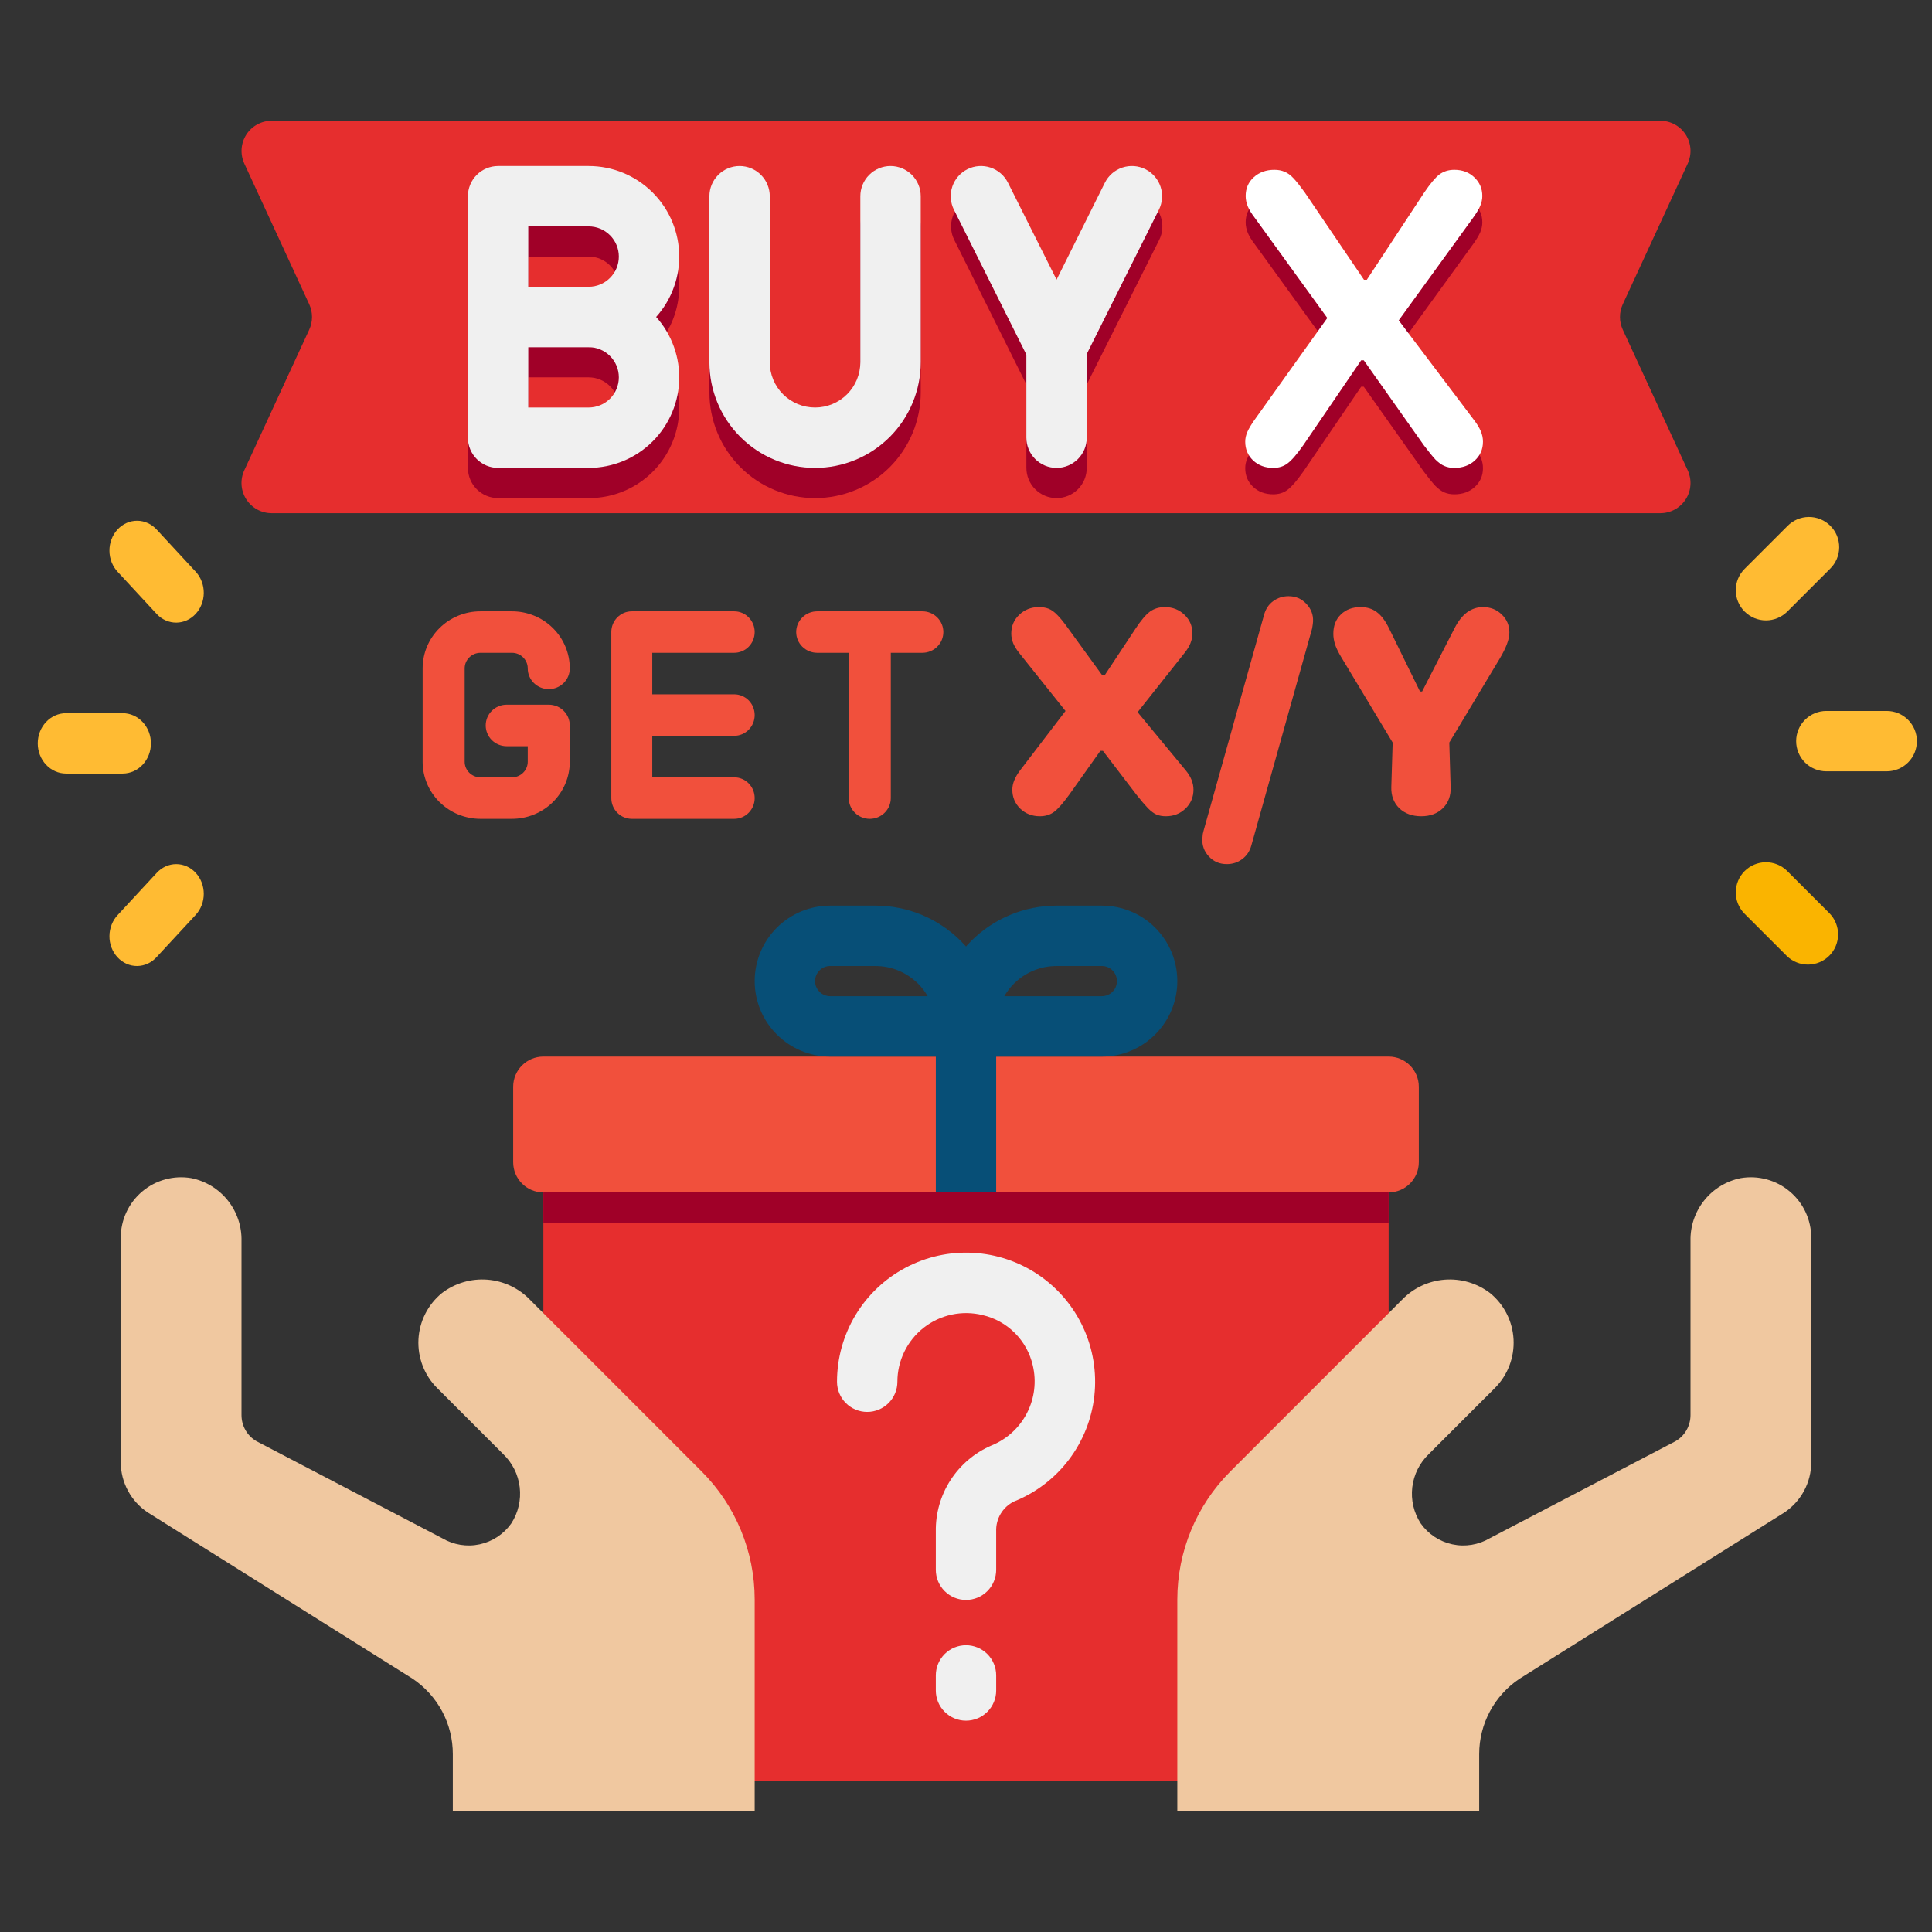 <svg width="90" height="90" viewBox="0 0 90 90" fill="none" xmlns="http://www.w3.org/2000/svg">
<rect x="0" y="0" width="90" height="90" fill="#333333" stroke="none"/>
<path d="M34.202 30.41C34.455 30.41 34.698 30.308 34.877 30.127C35.056 29.946 35.156 29.7 35.156 29.443C35.156 29.187 35.056 28.941 34.877 28.76C34.698 28.578 34.455 28.477 34.202 28.477H29.431C29.178 28.477 28.935 28.578 28.756 28.76C28.577 28.941 28.477 29.187 28.477 29.443V37.178C28.477 37.434 28.577 37.68 28.756 37.861C28.935 38.043 29.178 38.145 29.431 38.145H34.202C34.455 38.145 34.698 38.043 34.877 37.861C35.056 37.68 35.156 37.434 35.156 37.178C35.156 36.921 35.056 36.675 34.877 36.494C34.698 36.313 34.455 36.211 34.202 36.211H30.385V34.277H34.202C34.455 34.277 34.698 34.175 34.877 33.994C35.056 33.813 35.156 33.567 35.156 33.31C35.156 33.054 35.056 32.808 34.877 32.627C34.698 32.446 34.455 32.344 34.202 32.344H30.385V30.41H34.202Z" fill="#F1503C"/>
<path d="M42.966 28.477H38.069C37.809 28.477 37.56 28.578 37.377 28.76C37.193 28.941 37.09 29.187 37.09 29.443C37.09 29.7 37.193 29.946 37.377 30.127C37.56 30.308 37.809 30.41 38.069 30.41H39.538V37.178C39.538 37.434 39.641 37.68 39.825 37.861C40.009 38.043 40.258 38.145 40.518 38.145C40.777 38.145 41.026 38.043 41.21 37.861C41.394 37.68 41.497 37.434 41.497 37.178V30.41H42.966C43.226 30.41 43.475 30.308 43.658 30.127C43.842 29.946 43.945 29.7 43.945 29.443C43.945 29.187 43.842 28.941 43.658 28.76C43.475 28.578 43.226 28.477 42.966 28.477Z" fill="#F1503C"/>
<path d="M22.381 30.41H23.85C24.044 30.41 24.231 30.487 24.369 30.623C24.506 30.759 24.584 30.943 24.584 31.135C24.584 31.392 24.687 31.638 24.871 31.819C25.055 32 25.304 32.102 25.564 32.102C25.823 32.102 26.073 32 26.256 31.819C26.44 31.638 26.543 31.392 26.543 31.135C26.542 30.43 26.259 29.754 25.754 29.256C25.249 28.757 24.564 28.477 23.85 28.477H22.381C21.667 28.477 20.982 28.757 20.477 29.256C19.972 29.754 19.688 30.43 19.688 31.135V35.486C19.688 36.191 19.972 36.867 20.477 37.365C20.982 37.864 21.667 38.144 22.381 38.145H23.85C24.564 38.144 25.249 37.864 25.754 37.365C26.259 36.867 26.542 36.191 26.543 35.486V33.794C26.543 33.538 26.44 33.292 26.256 33.11C26.073 32.929 25.823 32.827 25.564 32.827H23.605C23.345 32.827 23.096 32.929 22.912 33.11C22.729 33.292 22.626 33.538 22.626 33.794C22.626 34.05 22.729 34.296 22.912 34.478C23.096 34.659 23.345 34.761 23.605 34.761H24.584V35.486C24.584 35.678 24.506 35.862 24.369 35.998C24.231 36.134 24.044 36.211 23.85 36.211H22.381C22.186 36.211 21.999 36.134 21.862 35.998C21.724 35.862 21.646 35.678 21.646 35.486V31.135C21.646 30.943 21.724 30.759 21.862 30.623C21.999 30.487 22.186 30.41 22.381 30.41Z" fill="#F1503C"/>
<path d="M77.344 23.906H12.656C12.42 23.906 12.188 23.847 11.981 23.734C11.774 23.62 11.599 23.457 11.472 23.258C11.345 23.059 11.269 22.832 11.253 22.596C11.237 22.361 11.28 22.125 11.379 21.911L14.406 15.355C14.491 15.17 14.535 14.969 14.535 14.766C14.535 14.562 14.491 14.361 14.406 14.176L11.381 7.62C11.282 7.406 11.239 7.171 11.255 6.935C11.271 6.7 11.346 6.473 11.473 6.274C11.6 6.075 11.775 5.912 11.982 5.798C12.188 5.685 12.42 5.625 12.656 5.625H77.344C77.58 5.625 77.812 5.684 78.019 5.798C78.226 5.911 78.401 6.075 78.528 6.273C78.656 6.472 78.731 6.7 78.747 6.935C78.763 7.17 78.719 7.406 78.621 7.62L75.594 14.176C75.509 14.361 75.465 14.562 75.465 14.766C75.465 14.969 75.509 15.17 75.594 15.355L78.621 21.911C78.719 22.125 78.763 22.361 78.747 22.596C78.731 22.832 78.656 23.059 78.528 23.258C78.401 23.457 78.226 23.62 78.019 23.734C77.812 23.847 77.58 23.906 77.344 23.906Z" fill="#E62E2E"/>
<path d="M27.422 9.141H23.203C22.83 9.141 22.473 9.289 22.209 9.553C21.945 9.816 21.797 10.174 21.797 10.547V21.797C21.797 22.17 21.945 22.528 22.209 22.791C22.473 23.055 22.83 23.203 23.203 23.203H27.422C28.238 23.207 29.037 22.973 29.722 22.529C30.407 22.086 30.948 21.453 31.279 20.707C31.611 19.962 31.717 19.136 31.587 18.33C31.456 17.525 31.094 16.775 30.544 16.172C31.094 15.569 31.456 14.819 31.587 14.014C31.717 13.208 31.611 12.382 31.279 11.636C30.948 10.891 30.407 10.258 29.722 9.814C29.037 9.371 28.238 9.137 27.422 9.141ZM24.609 11.953H27.422C27.795 11.953 28.152 12.101 28.416 12.365C28.68 12.629 28.828 12.986 28.828 13.359C28.828 13.732 28.68 14.09 28.416 14.354C28.152 14.617 27.795 14.766 27.422 14.766H24.609V11.953ZM27.422 20.391H24.609V17.578H27.422C27.795 17.578 28.152 17.726 28.416 17.99C28.68 18.254 28.828 18.611 28.828 18.984C28.828 19.357 28.68 19.715 28.416 19.979C28.152 20.242 27.795 20.391 27.422 20.391Z" fill="#A00028"/>
<path d="M41.484 9.141C41.111 9.141 40.754 9.289 40.49 9.553C40.226 9.816 40.078 10.174 40.078 10.547V18.281C40.078 18.841 39.856 19.377 39.46 19.773C39.065 20.168 38.528 20.391 37.969 20.391C37.409 20.391 36.873 20.168 36.477 19.773C36.082 19.377 35.859 18.841 35.859 18.281V10.547C35.859 10.174 35.711 9.816 35.447 9.553C35.184 9.289 34.826 9.141 34.453 9.141C34.08 9.141 33.722 9.289 33.459 9.553C33.195 9.816 33.047 10.174 33.047 10.547V18.281C33.047 19.587 33.565 20.838 34.489 21.762C35.411 22.685 36.663 23.203 37.969 23.203C39.274 23.203 40.526 22.685 41.449 21.762C42.372 20.838 42.891 19.587 42.891 18.281V10.547C42.891 10.174 42.742 9.816 42.479 9.553C42.215 9.289 41.857 9.141 41.484 9.141Z" fill="#A00028"/>
<path d="M53.363 9.288C53.198 9.206 53.018 9.156 52.834 9.143C52.65 9.13 52.465 9.154 52.289 9.212C52.114 9.271 51.952 9.363 51.812 9.484C51.673 9.606 51.559 9.753 51.476 9.918L49.219 14.434L46.969 9.918C46.887 9.753 46.772 9.606 46.633 9.485C46.493 9.363 46.331 9.271 46.156 9.212C45.981 9.154 45.796 9.131 45.611 9.144C45.427 9.157 45.247 9.206 45.082 9.288C44.917 9.371 44.769 9.485 44.648 9.625C44.527 9.764 44.435 9.926 44.376 10.101C44.318 10.277 44.294 10.462 44.307 10.646C44.32 10.83 44.369 11.01 44.452 11.175L47.813 17.91V21.797C47.813 22.17 47.961 22.528 48.225 22.791C48.489 23.055 48.846 23.203 49.219 23.203C49.592 23.203 49.95 23.055 50.214 22.791C50.477 22.528 50.625 22.17 50.625 21.797V17.91L54 11.175C54.083 11.01 54.132 10.829 54.144 10.645C54.157 10.46 54.133 10.275 54.074 10.1C54.014 9.924 53.921 9.762 53.799 9.623C53.678 9.484 53.529 9.37 53.363 9.288Z" fill="#A00028"/>
<path d="M27.422 16.172H23.203C22.83 16.172 22.473 16.024 22.209 15.76C21.945 15.496 21.797 15.139 21.797 14.766V9.141C21.797 8.768 21.945 8.41 22.209 8.146C22.473 7.883 22.83 7.734 23.203 7.734H27.422C28.541 7.734 29.614 8.179 30.405 8.97C31.196 9.761 31.641 10.834 31.641 11.953C31.641 13.072 31.196 14.145 30.405 14.936C29.614 15.727 28.541 16.172 27.422 16.172ZM24.609 13.359H27.422C27.795 13.359 28.152 13.211 28.416 12.947C28.68 12.684 28.828 12.326 28.828 11.953C28.828 11.58 28.68 11.223 28.416 10.959C28.152 10.695 27.795 10.547 27.422 10.547H24.609V13.359Z" fill="#F0F0F0"/>
<path d="M27.422 21.797H23.203C22.83 21.797 22.473 21.649 22.209 21.385C21.945 21.121 21.797 20.764 21.797 20.391V14.766C21.797 14.393 21.945 14.035 22.209 13.771C22.473 13.508 22.83 13.359 23.203 13.359H27.422C28.541 13.359 29.614 13.804 30.405 14.595C31.196 15.386 31.641 16.459 31.641 17.578C31.641 18.697 31.196 19.77 30.405 20.561C29.614 21.352 28.541 21.797 27.422 21.797ZM24.609 18.984H27.422C27.795 18.984 28.152 18.836 28.416 18.573C28.68 18.309 28.828 17.951 28.828 17.578C28.828 17.205 28.68 16.848 28.416 16.584C28.152 16.32 27.795 16.172 27.422 16.172H24.609V18.984Z" fill="#F0F0F0"/>
<path d="M37.969 21.797C36.663 21.797 35.411 21.278 34.489 20.355C33.565 19.432 33.047 18.18 33.047 16.875V9.141C33.047 8.768 33.195 8.41 33.459 8.146C33.722 7.883 34.08 7.734 34.453 7.734C34.826 7.734 35.184 7.883 35.447 8.146C35.711 8.41 35.859 8.768 35.859 9.141V16.875C35.859 17.434 36.082 17.971 36.477 18.367C36.873 18.762 37.409 18.984 37.969 18.984C38.528 18.984 39.065 18.762 39.46 18.367C39.856 17.971 40.078 17.434 40.078 16.875V9.141C40.078 8.768 40.226 8.41 40.49 8.146C40.754 7.883 41.111 7.734 41.484 7.734C41.857 7.734 42.215 7.883 42.479 8.146C42.742 8.41 42.891 8.768 42.891 9.141V16.875C42.891 18.18 42.372 19.432 41.449 20.355C40.526 21.278 39.274 21.797 37.969 21.797Z" fill="#F0F0F0"/>
<path d="M49.219 17.578C48.956 17.579 48.698 17.508 48.475 17.37C48.251 17.233 48.07 17.035 47.953 16.8L44.437 9.769C44.355 9.604 44.306 9.424 44.293 9.24C44.279 9.055 44.303 8.87 44.361 8.695C44.48 8.341 44.733 8.049 45.067 7.882C45.401 7.715 45.788 7.688 46.141 7.806C46.495 7.924 46.788 8.178 46.955 8.512L49.219 13.027L51.469 8.512C51.635 8.178 51.928 7.924 52.282 7.806C52.636 7.688 53.022 7.715 53.356 7.882C53.69 8.049 53.943 8.341 54.062 8.695C54.18 9.049 54.153 9.435 53.986 9.769L50.47 16.8C50.354 17.033 50.175 17.229 49.954 17.366C49.733 17.504 49.479 17.577 49.219 17.578Z" fill="#F0F0F0"/>
<path d="M49.219 21.797C48.846 21.797 48.488 21.649 48.224 21.385C47.961 21.121 47.812 20.764 47.812 20.391V16.172C47.812 15.799 47.961 15.441 48.224 15.178C48.488 14.914 48.846 14.766 49.219 14.766C49.592 14.766 49.949 14.914 50.213 15.178C50.477 15.441 50.625 15.799 50.625 16.172V20.391C50.625 20.764 50.477 21.121 50.213 21.385C49.949 21.649 49.592 21.797 49.219 21.797Z" fill="#F0F0F0"/>
<path d="M25.312 55.547H64.688V82.969H25.312V55.547Z" fill="#E62E2E"/>
<path d="M64.688 49.219H25.312C24.536 49.219 23.906 49.848 23.906 50.625V54.141C23.906 54.917 24.536 55.547 25.312 55.547H64.688C65.464 55.547 66.094 54.917 66.094 54.141V50.625C66.094 49.848 65.464 49.219 64.688 49.219Z" fill="#F1503C"/>
<path d="M25.312 55.547H64.688V56.953H25.312V55.547Z" fill="#A00028"/>
<path d="M51.328 49.219H43.594V47.812C43.594 46.321 44.186 44.89 45.241 43.835C46.296 42.78 47.727 42.188 49.219 42.188H51.328C52.261 42.188 53.155 42.558 53.814 43.217C54.473 43.877 54.844 44.771 54.844 45.703C54.844 46.636 54.473 47.53 53.814 48.189C53.155 48.848 52.261 49.219 51.328 49.219ZM46.785 46.406H51.328C51.515 46.406 51.693 46.332 51.825 46.2C51.957 46.068 52.031 45.89 52.031 45.703C52.031 45.517 51.957 45.338 51.825 45.206C51.693 45.074 51.515 45 51.328 45H49.219C48.725 45 48.241 45.13 47.813 45.377C47.386 45.624 47.031 45.979 46.785 46.406Z" fill="#074F77"/>
<path d="M46.406 49.219H38.672C37.739 49.219 36.845 48.848 36.186 48.189C35.527 47.53 35.156 46.636 35.156 45.703C35.156 44.771 35.527 43.877 36.186 43.217C36.845 42.558 37.739 42.188 38.672 42.188H40.781C42.273 42.188 43.704 42.78 44.759 43.835C45.814 44.89 46.406 46.321 46.406 47.812V49.219ZM38.672 45C38.485 45 38.307 45.074 38.175 45.206C38.043 45.338 37.969 45.517 37.969 45.703C37.969 45.89 38.043 46.068 38.175 46.2C38.307 46.332 38.485 46.406 38.672 46.406H43.215C42.969 45.979 42.614 45.624 42.187 45.377C41.759 45.13 41.275 45 40.781 45H38.672Z" fill="#074F77"/>
<path d="M43.594 48.516H46.406V55.547H43.594V48.516Z" fill="#074F77"/>
<path d="M45 80.156C44.627 80.156 44.269 80.008 44.006 79.744C43.742 79.481 43.594 79.123 43.594 78.75V78.047C43.594 77.674 43.742 77.316 44.006 77.052C44.269 76.789 44.627 76.641 45 76.641C45.373 76.641 45.731 76.789 45.994 77.052C46.258 77.316 46.406 77.674 46.406 78.047V78.75C46.406 79.123 46.258 79.481 45.994 79.744C45.731 80.008 45.373 80.156 45 80.156Z" fill="#F0F0F0"/>
<path d="M45 74.531C44.627 74.531 44.27 74.383 44.006 74.119C43.742 73.856 43.594 73.498 43.594 73.125V71.339C43.581 70.491 43.821 69.657 44.282 68.945C44.743 68.233 45.405 67.673 46.184 67.337C46.9 67.048 47.487 66.511 47.84 65.825C48.194 65.139 48.289 64.349 48.109 63.599C47.977 63.029 47.688 62.508 47.274 62.095C46.86 61.681 46.339 61.392 45.769 61.261C45.298 61.145 44.807 61.138 44.332 61.24C43.858 61.342 43.413 61.55 43.031 61.849C42.649 62.149 42.34 62.531 42.128 62.967C41.915 63.403 41.804 63.882 41.804 64.367C41.804 64.74 41.656 65.097 41.392 65.361C41.128 65.625 40.77 65.773 40.398 65.773C40.025 65.773 39.667 65.625 39.403 65.361C39.139 65.097 38.991 64.74 38.991 64.367C38.991 63.275 39.288 62.203 39.85 61.267C40.413 60.331 41.22 59.566 42.185 59.054C43.15 58.542 44.236 58.302 45.326 58.361C46.417 58.42 47.471 58.774 48.375 59.387C49.279 60 49.999 60.847 50.458 61.838C50.917 62.829 51.097 63.927 50.98 65.012C50.862 66.098 50.45 67.131 49.79 68.001C49.129 68.871 48.244 69.544 47.229 69.948C46.972 70.076 46.758 70.275 46.612 70.522C46.466 70.769 46.395 71.053 46.406 71.339V73.125C46.406 73.498 46.258 73.856 45.995 74.119C45.731 74.383 45.373 74.531 45 74.531Z" fill="#F0F0F0"/>
<path d="M5.625 57.656V68.117C5.626 68.58 5.741 69.035 5.96 69.442C6.178 69.85 6.494 70.197 6.879 70.453L19.214 78.196C19.793 78.582 20.267 79.105 20.596 79.718C20.924 80.332 21.095 81.017 21.094 81.713V84.375H35.156V74.51C35.156 72.273 34.267 70.127 32.685 68.545L24.701 60.56C24.176 60.01 23.466 59.673 22.708 59.612C21.95 59.552 21.196 59.773 20.59 60.234C20.266 60.498 20.001 60.826 19.812 61.199C19.623 61.571 19.515 61.979 19.493 62.396C19.472 62.813 19.538 63.23 19.688 63.62C19.837 64.01 20.067 64.364 20.363 64.659L23.435 67.731C23.866 68.141 24.14 68.688 24.21 69.279C24.281 69.869 24.142 70.466 23.819 70.965C23.468 71.463 22.942 71.811 22.346 71.94C21.749 72.068 21.127 71.967 20.602 71.657L11.942 67.134C11.731 67.01 11.556 66.833 11.435 66.62C11.314 66.408 11.25 66.167 11.25 65.922V57.807C11.265 57.122 11.039 56.454 10.611 55.919C10.184 55.385 9.581 55.017 8.91 54.882C8.506 54.813 8.092 54.833 7.697 54.941C7.302 55.049 6.936 55.241 6.623 55.506C6.31 55.77 6.059 56.099 5.886 56.471C5.714 56.842 5.625 57.247 5.625 57.656Z" fill="#F0C8A0"/>
<path d="M84.375 57.656V68.117C84.375 68.581 84.26 69.037 84.042 69.445C83.823 69.854 83.506 70.202 83.121 70.459L70.786 78.202C70.208 78.587 69.734 79.109 69.406 79.722C69.078 80.334 68.906 81.018 68.906 81.713V84.375H54.844V74.51C54.844 72.273 55.733 70.127 57.315 68.545L65.299 60.56C65.824 60.01 66.534 59.673 67.292 59.612C68.05 59.552 68.804 59.773 69.41 60.234C69.734 60.498 69.999 60.826 70.188 61.199C70.377 61.571 70.485 61.979 70.507 62.396C70.528 62.813 70.462 63.23 70.312 63.62C70.162 64.01 69.933 64.364 69.638 64.659L66.565 67.731C66.134 68.141 65.86 68.688 65.79 69.279C65.719 69.869 65.858 70.466 66.181 70.965C66.532 71.463 67.058 71.811 67.654 71.94C68.251 72.068 68.873 71.967 69.398 71.657L78.058 67.134C78.269 67.01 78.444 66.833 78.565 66.62C78.686 66.408 78.75 66.167 78.75 65.922V57.807C78.735 57.122 78.961 56.454 79.389 55.919C79.817 55.385 80.419 55.017 81.09 54.882C81.494 54.813 81.907 54.833 82.303 54.941C82.698 55.049 83.064 55.241 83.377 55.506C83.69 55.77 83.942 56.099 84.114 56.471C84.286 56.842 84.375 57.247 84.375 57.656Z" fill="#F0C8A0"/>
<path d="M87.891 35.931H85.078C84.705 35.931 84.347 35.783 84.084 35.52C83.82 35.256 83.672 34.898 83.672 34.525C83.672 34.152 83.82 33.795 84.084 33.531C84.347 33.267 84.705 33.119 85.078 33.119H87.891C88.264 33.119 88.621 33.267 88.885 33.531C89.149 33.795 89.297 34.152 89.297 34.525C89.297 34.898 89.149 35.256 88.885 35.52C88.621 35.783 88.264 35.931 87.891 35.931Z" fill="#FFBB33"/>
<path d="M83.243 44.539L81.254 42.551C80.998 42.285 80.856 41.93 80.859 41.562C80.863 41.193 81.01 40.84 81.271 40.579C81.532 40.319 81.885 40.171 82.253 40.167C82.622 40.164 82.977 40.306 83.243 40.562L85.231 42.551C85.487 42.816 85.629 43.171 85.626 43.54C85.623 43.908 85.475 44.261 85.214 44.522C84.953 44.783 84.6 44.931 84.232 44.934C83.863 44.937 83.508 44.795 83.243 44.539Z" fill="#FAB400"/>
<path d="M81.271 28.488C81.007 28.224 80.859 27.867 80.859 27.494C80.859 27.121 81.007 26.764 81.271 26.5L83.26 24.511C83.389 24.377 83.544 24.27 83.716 24.196C83.888 24.122 84.072 24.084 84.259 24.082C84.445 24.081 84.631 24.116 84.803 24.187C84.976 24.258 85.133 24.362 85.265 24.494C85.397 24.626 85.502 24.783 85.573 24.956C85.643 25.129 85.679 25.314 85.677 25.5C85.676 25.687 85.637 25.872 85.563 26.043C85.489 26.215 85.382 26.37 85.248 26.5L83.26 28.488C82.996 28.752 82.638 28.9 82.265 28.9C81.892 28.9 81.535 28.752 81.271 28.488Z" fill="#FFBB33"/>
<path d="M3.076 33.223H5.713C6.063 33.223 6.398 33.371 6.645 33.635C6.892 33.898 7.031 34.256 7.031 34.629C7.031 35.002 6.892 35.36 6.645 35.623C6.398 35.887 6.063 36.035 5.713 36.035H3.076C2.727 36.035 2.391 35.887 2.144 35.623C1.897 35.36 1.758 35.002 1.758 34.629C1.758 34.256 1.897 33.898 2.144 33.635C2.391 33.371 2.727 33.223 3.076 33.223Z" fill="#FFBB33"/>
<path d="M7.311 24.682L9.131 26.648C9.365 26.91 9.495 27.261 9.492 27.626C9.489 27.99 9.354 28.339 9.115 28.597C8.877 28.855 8.554 29.001 8.216 29.004C7.879 29.007 7.554 28.867 7.311 28.614L5.491 26.648C5.368 26.52 5.27 26.366 5.202 26.197C5.135 26.027 5.099 25.845 5.098 25.66C5.096 25.476 5.129 25.292 5.194 25.122C5.258 24.951 5.354 24.796 5.475 24.665C5.596 24.535 5.739 24.431 5.897 24.361C6.056 24.291 6.225 24.256 6.396 24.258C6.567 24.259 6.736 24.298 6.893 24.371C7.05 24.444 7.192 24.549 7.311 24.682Z" fill="#FFBB33"/>
<path d="M9.117 40.66C9.357 40.919 9.492 41.272 9.492 41.639C9.492 42.006 9.357 42.358 9.117 42.618L7.303 44.577C7.185 44.709 7.043 44.815 6.887 44.888C6.73 44.96 6.562 44.998 6.391 45C6.221 45.002 6.052 44.967 5.895 44.897C5.737 44.827 5.594 44.724 5.473 44.594C5.353 44.464 5.258 44.309 5.193 44.139C5.129 43.969 5.096 43.787 5.098 43.603C5.099 43.419 5.135 43.237 5.202 43.068C5.269 42.899 5.367 42.746 5.489 42.618L7.303 40.66C7.543 40.4 7.87 40.254 8.21 40.254C8.55 40.254 8.876 40.4 9.117 40.66Z" fill="#FFBB33"/>
<path d="M58.008 21.807C58.008 21.653 58.041 21.5 58.109 21.346C58.176 21.193 58.288 21.006 58.443 20.786L61.831 16.044L58.463 11.392C58.308 11.192 58.197 11.011 58.129 10.851C58.062 10.685 58.028 10.521 58.028 10.361C58.028 10.008 58.153 9.718 58.402 9.491C58.658 9.257 58.979 9.141 59.363 9.141C59.545 9.141 59.703 9.171 59.838 9.231C59.98 9.284 60.121 9.387 60.263 9.541C60.405 9.694 60.577 9.911 60.779 10.191L63.54 14.263H63.671L66.351 10.191C66.628 9.784 66.86 9.507 67.049 9.361C67.245 9.214 67.477 9.141 67.747 9.141C68.125 9.141 68.435 9.257 68.677 9.491C68.927 9.724 69.052 10.014 69.052 10.361C69.052 10.515 69.018 10.671 68.951 10.831C68.883 10.985 68.772 11.168 68.617 11.382L65.158 16.154L68.657 20.786C68.806 20.98 68.913 21.156 68.981 21.317C69.048 21.477 69.082 21.64 69.082 21.807C69.082 22.16 68.954 22.454 68.698 22.687C68.448 22.914 68.131 23.027 67.747 23.027C67.572 23.027 67.417 22.997 67.282 22.937C67.154 22.884 67.016 22.784 66.867 22.637C66.726 22.484 66.547 22.264 66.331 21.977L63.53 18.015H63.408L60.708 21.977C60.411 22.397 60.169 22.677 59.98 22.817C59.798 22.957 59.575 23.027 59.312 23.027C58.935 23.027 58.621 22.911 58.372 22.677C58.129 22.444 58.008 22.154 58.008 21.807Z" fill="#A00028"/>
<path d="M58.008 20.576C58.008 20.423 58.041 20.27 58.109 20.116C58.176 19.963 58.288 19.776 58.443 19.556L61.831 14.813L58.463 10.161C58.308 9.961 58.197 9.781 58.129 9.621C58.062 9.454 58.028 9.291 58.028 9.131C58.028 8.777 58.153 8.487 58.402 8.26C58.658 8.027 58.979 7.91 59.363 7.91C59.545 7.91 59.703 7.94 59.838 8C59.98 8.054 60.121 8.157 60.263 8.31C60.405 8.464 60.577 8.681 60.779 8.961L63.54 13.033H63.671L66.351 8.961C66.628 8.554 66.86 8.277 67.049 8.13C67.245 7.984 67.477 7.91 67.747 7.91C68.125 7.91 68.435 8.027 68.677 8.26C68.927 8.494 69.052 8.784 69.052 9.131C69.052 9.284 69.018 9.441 68.951 9.601C68.883 9.754 68.772 9.938 68.617 10.151L65.158 14.924L68.657 19.556C68.806 19.749 68.913 19.926 68.981 20.086C69.048 20.246 69.082 20.41 69.082 20.576C69.082 20.93 68.954 21.223 68.698 21.457C68.448 21.683 68.131 21.797 67.747 21.797C67.572 21.797 67.417 21.767 67.282 21.707C67.154 21.654 67.016 21.553 66.867 21.407C66.726 21.253 66.547 21.033 66.331 20.746L63.53 16.785H63.408L60.708 20.746C60.411 21.167 60.169 21.447 59.98 21.587C59.798 21.727 59.575 21.797 59.312 21.797C58.935 21.797 58.621 21.68 58.372 21.447C58.129 21.213 58.008 20.923 58.008 20.576Z" fill="white"/>
<path d="M47.158 36.785C47.158 36.64 47.189 36.495 47.249 36.349C47.31 36.199 47.399 36.047 47.515 35.892L49.635 33.12L47.473 30.412C47.357 30.266 47.266 30.119 47.2 29.968C47.14 29.818 47.109 29.668 47.109 29.518C47.109 29.166 47.233 28.873 47.48 28.639C47.727 28.4 48.033 28.28 48.397 28.28C48.569 28.28 48.721 28.306 48.852 28.357C48.982 28.409 49.118 28.507 49.258 28.653C49.402 28.798 49.572 29.009 49.768 29.286L51.343 31.453H51.462L52.896 29.286C53.153 28.897 53.377 28.632 53.568 28.491C53.764 28.35 53.995 28.28 54.261 28.28C54.624 28.28 54.93 28.4 55.177 28.639C55.425 28.873 55.548 29.166 55.548 29.518C55.548 29.659 55.518 29.807 55.457 29.961C55.397 30.111 55.306 30.262 55.184 30.412L52.994 33.176L55.24 35.892C55.357 36.033 55.446 36.178 55.506 36.328C55.567 36.478 55.597 36.631 55.597 36.785C55.597 37.133 55.474 37.426 55.226 37.665C54.979 37.904 54.673 38.024 54.31 38.024C54.146 38.024 54.002 37.998 53.876 37.946C53.755 37.895 53.622 37.796 53.477 37.651C53.337 37.505 53.157 37.294 52.938 37.018L51.378 34.977H51.259L49.81 37.018C49.521 37.416 49.285 37.684 49.104 37.82C48.922 37.956 48.7 38.024 48.439 38.024C48.075 38.024 47.77 37.904 47.522 37.665C47.28 37.426 47.158 37.133 47.158 36.785Z" fill="#F1503C"/>
<path d="M58.291 39.389C58.217 39.656 58.074 39.867 57.864 40.022C57.659 40.176 57.421 40.254 57.151 40.254C56.815 40.254 56.537 40.137 56.318 39.902C56.099 39.668 55.996 39.393 56.01 39.079C56.015 38.995 56.022 38.917 56.031 38.847C56.045 38.776 56.059 38.72 56.073 38.678L58.886 28.639C58.961 28.367 59.1 28.156 59.306 28.006C59.516 27.851 59.756 27.773 60.026 27.773C60.358 27.773 60.633 27.891 60.852 28.125C61.076 28.36 61.181 28.634 61.167 28.948C61.162 29.033 61.153 29.11 61.139 29.18C61.13 29.251 61.118 29.307 61.104 29.349L58.291 39.389Z" fill="#F1503C"/>
<path d="M66.212 38.024C65.783 38.024 65.438 37.897 65.177 37.644C64.92 37.386 64.799 37.055 64.813 36.652L64.876 34.591L62.483 30.616C62.352 30.4 62.256 30.205 62.196 30.032C62.14 29.854 62.112 29.685 62.112 29.525C62.112 29.15 62.228 28.85 62.462 28.625C62.695 28.395 63.003 28.28 63.385 28.28C63.679 28.28 63.929 28.357 64.134 28.512C64.339 28.662 64.526 28.906 64.694 29.244L66.149 32.213H66.247L67.766 29.251C67.929 28.932 68.12 28.69 68.339 28.526C68.563 28.362 68.81 28.28 69.081 28.28C69.431 28.28 69.722 28.395 69.956 28.625C70.194 28.85 70.312 29.129 70.312 29.462C70.312 29.626 70.275 29.804 70.201 29.997C70.131 30.189 70.021 30.412 69.872 30.665L67.514 34.591L67.576 36.652C67.595 37.055 67.476 37.386 67.22 37.644C66.963 37.897 66.627 38.024 66.212 38.024Z" fill="#F1503C"/>
</svg>
